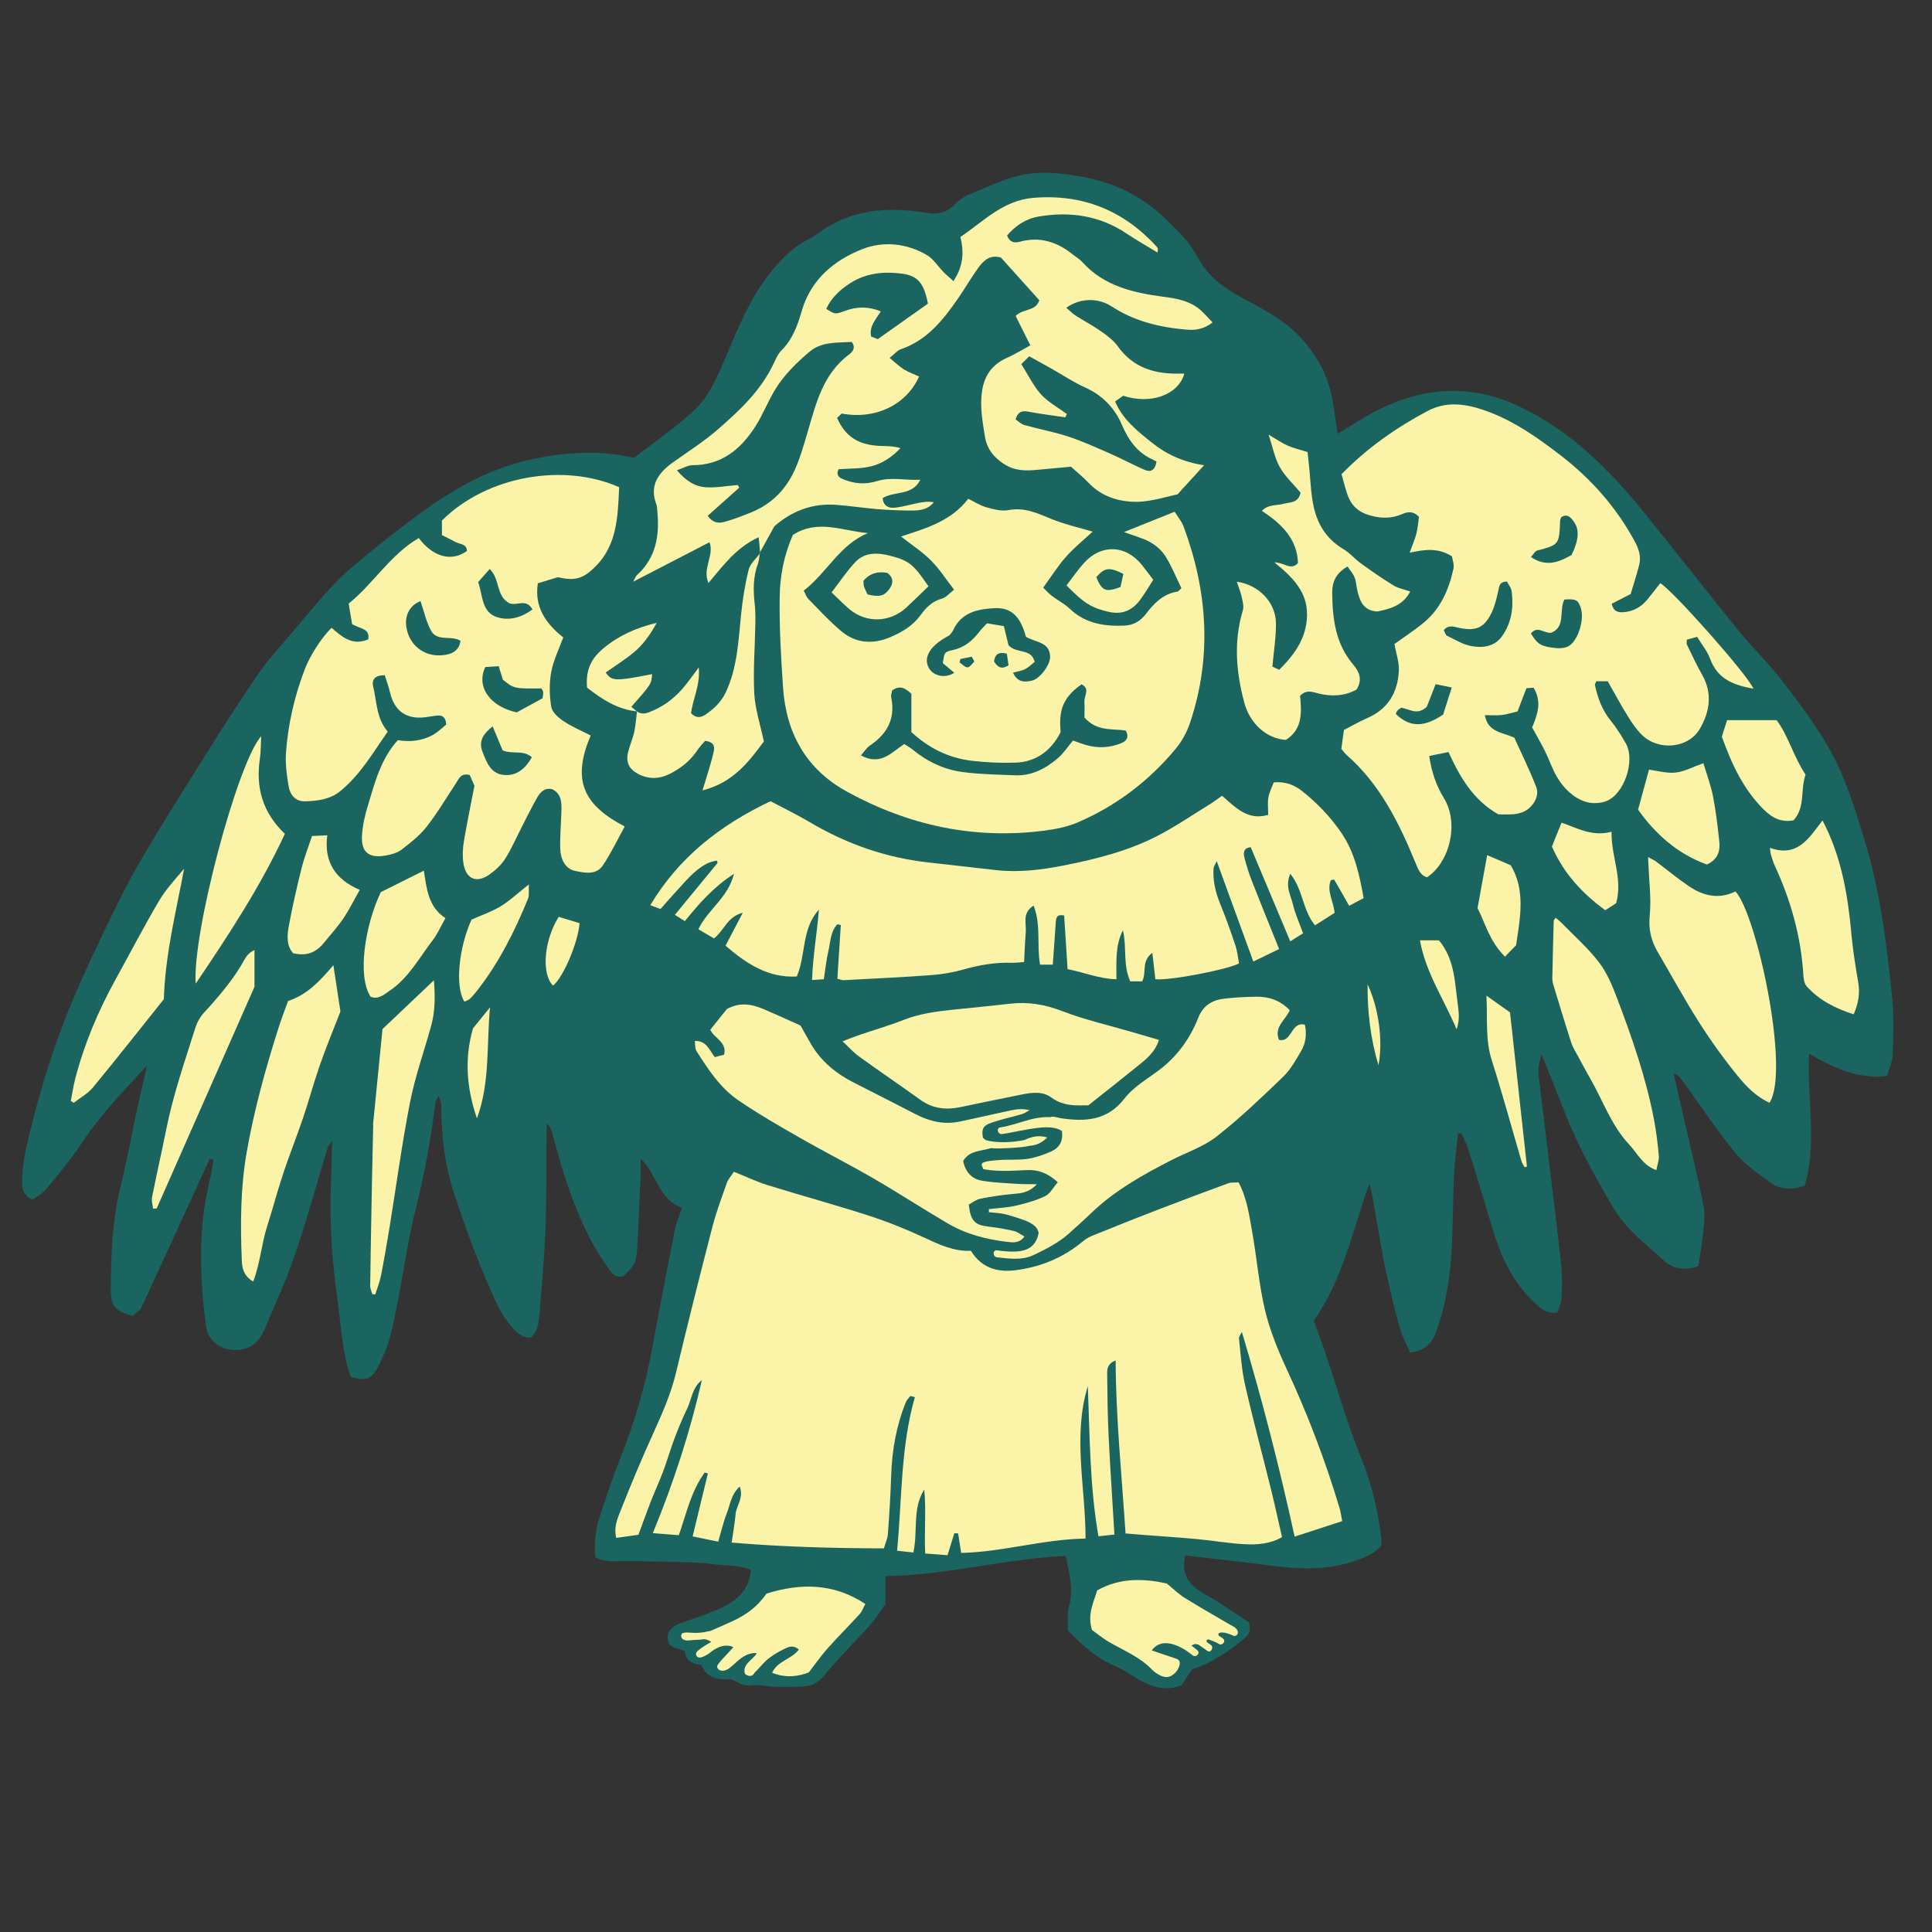 <svg version="1.1" id="svg" xmlns="http://www.w3.org/2000/svg" xmlns:xlink="http://www.w3.org/1999/xlink" x="0px" y="0px"
	 width="200px" height="200px" viewBox="0 0 200 200" enable-background="new 0 0 200 200" xml:space="preserve">
<rect x="0" y="0" width="200" height="200" fill="#333333" stroke="none"/>
<path class="stroke" fill="#1a655f"  d="M195.876,103.332c-0.541-5.566-1.246-11.118-2.893-16.49c-0.701-2.29-1.408-4.595-2.354-6.79
	c-1.541-3.577-3.904-6.674-6.27-9.735c-1.316-1.706-2.9-3.202-4.26-4.878c-3.369-4.151-6.648-8.377-10.018-12.526
	c-3.615-4.45-7.631-8.425-12.941-10.899c-5.014-2.336-9.885-1.932-14.689,0.527c-1.326,0.678-2.57,1.518-3.975,2.357
	c-0.164-1.088-0.314-2.048-0.455-3.01c-0.414-2.855-1.678-5.242-3.727-7.295c-1.531-1.531-3.387-2.511-5.238-3.504
	c-1.93-1.033-3.738-2.156-4.875-4.119c-0.412-0.713-0.828-1.441-1.357-2.063c-0.758-0.89-1.596-1.716-2.449-2.515
	c-0.605-0.566-1.262-1.089-1.949-1.552c-1.857-1.25-3.939-2.073-6.1-2.483c-1.955-0.369-4.041-0.641-5.979-0.348
	c-2.039,0.31-3.982,1.303-5.934,2.079c-0.619,0.246-1.201,0.687-1.68,1.16c-0.814,0.807-1.664,0.966-2.801,0.784
	c-4.025-0.645-7.922-0.416-11.339,2.196c-0.31,0.237-0.664,0.421-1.011,0.604c-1.688,0.893-2.955,2.224-4.1,3.732
	c-2.229,2.938-3.452,6.358-4.908,9.683c-0.639,1.458-1.422,2.994-2.548,4.065c-1.979,1.883-4.275,3.434-6.373,5.072
	c-0.968-0.154-1.829-0.347-2.701-0.424c-2.855-0.252-5.642,0.056-8.452,0.713c-4.113,0.963-7.619,3.023-10.968,5.441
	c-1.747,1.262-3.442,2.601-5.115,3.96c-1.292,1.05-2.604,2.1-3.744,3.304c-1.683,1.778-3.229,3.686-4.818,5.553
	c-1.015,1.191-2.095,2.345-2.979,3.629c-1.779,2.583-3.479,5.223-5.148,7.879c-2.452,3.9-4.927,7.792-7.243,11.773
	c-1.504,2.582-2.794,5.292-4.086,7.99c-1.207,2.52-2.372,5.065-3.411,7.657c-1.847,4.604-3.238,9.359-4.321,14.199
	c-0.233,1.047-0.34,2.133-0.376,3.206c-0.025,0.719,0.108,1.48,1.067,1.935c0.455-0.342,1.042-0.63,1.42-1.092
	c1.301-1.592,2.631-3.177,3.764-4.889c1.905-2.878,4.297-5.326,6.638-7.878c-0.143,1.066-0.462,2.065-0.687,3.085
	c-0.691,3.16-1.27,6.347-2.034,9.488c-0.845,3.472-0.97,6.993-0.993,10.529c-0.012,1.779,0.412,2.255,2.248,2.782
	c0.35-0.282,0.729-0.588,0.844-0.68c2.478-5.393,4.822-10.495,7.165-15.595c0.131,0.042,0.26,0.082,0.39,0.123
	c-0.142,0.742-0.253,1.491-0.43,2.225c-1.196,4.953-1.005,9.94-0.363,14.933c0.197,1.535,1.403,2.487,2.959,2.52
	c1.518,0.032,2.51-0.713,3.076-2.066c1.078-2.575,2.269-5.112,3.167-7.749c1.249-3.665,2.271-7.407,3.397-11.114
	c0.051-0.164,0.19-0.301,0.473-0.731c-0.068,3.043-0.244,5.761-0.156,8.47c0.088,2.688,0.329,5.385,0.711,8.047
	c0.386,2.687,0.457,5.452,1.374,7.949c1.585,0.396,2.012,0.262,2.673-0.808c0.256-0.416,0.438-0.878,0.648-1.32
	c0.809-1.701,1.107-3.547,1.471-5.366c0.662-3.316,1.107-6.683,1.936-9.955c0.903-3.578,1.55-7.182,2.01-10.832
	c0.035-0.282,0.211-0.546,0.32-0.818c0.249,0.389,0.301,0.723,0.303,1.058c0.01,3.01,0.327,5.954,1.271,8.851
	c1.278,3.923,2.712,7.778,4.443,11.521c0.348,0.753,0.791,1.481,1.303,2.133c0.562,0.715,1.176,1.458,2.227,1.459
	c0.746-0.628,0.832-1.483,0.9-2.298c0.246-2.928,0.525-5.857,0.634-8.793c0.126-3.385,0.081-6.776,0.114-10.164
	c0.002-0.307,0.027-0.612,0.043-0.918c0.323,0.293,0.455,0.593,0.535,0.905c1.021,3.953,2.227,7.84,4.17,11.455
	c0.509,0.946,1.104,1.853,1.725,2.732c0.335,0.475,0.773,0.926,1.486,0.705c1.061-0.96,1.344-1.421,1.422-2.761
	c0.148-2.499,0.246-5.002,0.353-7.505c0.024-0.561,0.003-1.124,0.003-1.906c1.735,1.671,1.886,4.312,4.293,5.084
	c-0.265,0.795-0.596,1.518-0.744,2.276c-0.818,4.139-1.605,8.284-2.377,12.434c-0.693,3.728-1.742,7.347-3.139,10.875
	c-0.848,2.141-1.584,4.326-2.299,6.517c-0.425,1.305-0.541,2.671-0.422,4.098c1.34,0.673,2.734,0.301,4.075,0.378
	c1.322,0.076,2.65,0.04,3.976,0.086c1.371,0.05,2.756,0.043,4.109,0.239c1.317,0.191,2.715,0.047,3.949,0.598
	c-0.221,2.481-1.908,3.458-3.764,4.232c-1.248,0.521-2.546,0.925-3.814,1.396c-0.27,0.1-0.606,0.383-0.828,0.646
	c-0.221,0.263-0.336,1.029,0.004,1.443c0.338,0.413,0.987,0.442,1.568,0.701c0.073,0.898,0.704,1.344,1.689,1.417
	c0.604,1.36,1.731,1.608,3.045,1.456c0.657,0.304,1.379,0.77,2.021,0.678c0.91-0.13,1.738,0.11,2.602,0.13
	c1.027,0.024,2.059,0.024,3.08-0.054c0.867-0.066,1.533-0.533,2.089-1.23c0.729-0.912,1.542-1.76,2.332-2.622
	c0.79-0.86,1.623-1.686,2.386-2.57c0.508-0.588,0.925-1.255,1.515-2.069c0-0.779,0-1.747,0-2.908
	c6.321-0.097,12.36-1.794,18.669-2.092c0.354,1.804,0.832,3.368,0.367,5.083c-0.232,0.866-0.115,1.826-0.15,2.622
	c1.521,1.585,2.969,2.874,4.826,3.663c0.854,0.36,1.627,0.903,2.432,1.371c1.404,0.818,2.852,1.312,4.514,0.649
	c0.334-0.516,0.682-1.05,1.057-1.631c1.988-0.639,3.727-1.789,5.352-3.14c0.477-0.396,0.883-0.796,0.545-1.754
	c-0.949-0.628-2.074-1.391-3.219-2.127c-0.742-0.478-1.559-0.853-2.252-1.391c-1.041-0.81-1.469-1.897-1.105-3.392
	c2.174,0.249,4.312,0.479,6.443,0.743c3.6,0.448,7.18,1.103,10.793-0.077c1.146-0.375,2.215-0.733,3.072-1.688
	c0-0.203,0.025-0.448-0.002-0.687c-0.344-2.928-1.002-5.742-2.135-8.508c-1.41-3.439-2.412-7.045-3.605-10.574
	c-0.424-1.251-0.891-2.488-1.258-3.509c3.033-4.323,3.996-9.282,5.756-14.21c0.148,0.622,0.256,0.985,0.322,1.355
	c0.42,2.367,0.783,4.746,1.264,7.101c0.43,2.113,0.938,4.214,1.506,6.294c0.266,0.968,0.752,1.875,1.113,2.748
	c1.332-0.122,2.191-0.772,2.645-1.986c0.951-2.549,1.42-5.218,1.619-7.91c0.205-2.786,0.164-5.588,0.291-8.38
	c0.068-1.472,0.268-2.937,0.408-4.405c0.117-0.008,0.234-0.017,0.352-0.026c0.264,0.617,0.584,1.218,0.783,1.855
	c0.822,2.622,1.619,5.251,2.4,7.885c0.846,2.863,2.021,5.532,4.23,7.64c0.672,0.64,1.287,1.367,2.529,1.185
	c0.141-0.459,0.398-0.948,0.424-1.45c0.061-1.125,0.098-2.264-0.021-3.381c-0.371-3.515-0.814-7.022-1.234-10.532
	c-0.355-2.969-0.701-5.939-1.084-8.905c-0.098-0.759-0.061-1.46,0.293-2.43c0.875,2.188,1.648,4.09,2.396,6.003
	c1.346,3.439,3.123,6.646,4.996,9.823c1.344,2.275,3.393,3.795,5.26,5.508c0.928,0.847,2.17,1.073,3.566,0.554
	c0.154-1.041,0.355-2.095,0.455-3.159c0.094-1.021,0.283-2.093,0.086-3.071c-0.701-3.46-1.551-6.89-2.34-10.331
	c-0.248-1.083-0.486-2.168-0.762-3.405c0.301,0.167,0.453,0.207,0.535,0.307c0.252,0.301,0.48,0.621,0.711,0.938
	c1.697,2.342,3.295,4.764,5.127,6.994c0.977,1.191,2.309,2.119,3.57,3.044c1.041,0.765,2.266,0.828,3.625,0.366
	c1.309-4.441,0.221-9.003,0.451-13.668c2.523,1.439,4.963,2.66,8.062,2.317c0.203-0.709,0.566-1.434,0.592-2.17
	C195.999,107.26,196.065,105.279,195.876,103.332z"/>
<path fill-rule="evenodd" clip-rule="evenodd" fill="#faf3a8" class="fill" d="M94.247,144.509c-0.16,0.213-0.375,0.403-0.471,0.642
	c-0.992,2.438-1.439,4.984-1.521,7.611c-0.064,2.012-0.193,4.021-0.338,6.026c-0.035,0.472-0.252,0.929-0.416,1.5
	c-5.245-0.016-10.412-0.146-15.762-0.6c0.15-1.05,0.328-2.002,0.41-2.96c0.077-0.891,0.869-1.656,0.43-2.836
	c-0.913,0.815-0.992,1.883-1.347,2.78c-0.356,0.903-0.57,1.862-0.884,2.921c-0.881-0.182-1.672-0.346-2.646-0.547
	c0.549-2.265,1.063-4.393,1.578-6.52c-0.109-0.029-0.219-0.058-0.328-0.087c-1.395,1.896-1.885,4.202-2.681,6.485
	c-0.89-0.07-1.698-0.135-2.692-0.213c2.15-5.225,3.851-10.446,5.075-15.835c-0.996,0.753-1.054,1.977-1.536,2.976
	c-0.492,1.015-0.92,2.063-1.318,3.119c-0.416,1.101-0.736,2.238-1.15,3.34c-0.396,1.056-0.873,2.081-1.285,3.133
	c-0.428,1.094-0.817,2.203-1.273,3.437c-0.734,0.102-1.482,0.206-2.299,0.319c-0.262-1.061,0.092-1.911,0.399-2.689
	c1.065-2.691,2.175-5.369,3.374-8.004c0.957-2.104,1.887-4.194,2.428-6.461c1.194-5.01,2.451-10.004,3.739-14.989
	c0.404-1.563,0.974-3.087,1.515-4.613c0.139-0.394,0.453-0.725,0.727-1.144c1.226,0.492,2.332,1.024,3.492,1.386
	c3.469,1.078,6.977,2.03,10.432,3.146c1.955,0.631,3.876,1.403,5.74,2.268c1.572,0.729,3.107,1.468,4.867,1.383
	c1.096,1.774,2.736,2.247,4.596,2.013c2.633-0.332,5.008-1.311,7.061-3.047c0.463-0.391,1.092-0.6,1.668-0.832
	c1.998-0.811,4-1.608,6.014-2.382c2.424-0.933,4.855-1.846,7.293-2.741c0.305-0.11,0.668-0.062,1.078-0.092
	c0.865,1.617,1.098,3.38,1.406,5.1c0.484,2.699,0.699,5.457,1.33,8.119c0.496,2.083,1.326,4.114,2.229,6.067
	c2.172,4.688,4.016,9.488,5.49,14.435c0.109,0.37,0.156,0.759,0.271,1.343c-1.596,0.521-3.156,1.031-4.922,1.607
	c-1.574-7.216-3.369-14.201-5.461-21.19c-0.105,0.226-0.322,0.466-0.299,0.679c0.174,1.605,0.271,3.235,0.629,4.803
	c0.828,3.635,1.803,7.236,2.695,10.857c0.398,1.609,0.746,3.23,1.129,4.903c-1.248,0.717-2.58,0.796-3.889,0.729
	c-1.613-0.083-3.215-0.368-4.826-0.52c-1.809-0.171-3.621-0.287-5.43-0.427c-0.625-0.049-1.248-0.1-2.053-0.164
	c-0.385-5.98-1-11.846-1.025-17.904c-0.857,0.321-0.883,0.88-0.875,1.39c0.025,2.107,0.041,4.218,0.143,6.324
	c0.164,3.379,0.395,6.755,0.607,10.304c-0.572,0.061-1.072,0.114-1.656,0.177c-0.906-5.216-0.891-10.383-1.098-15.541
	c-1.586,5.162-0.24,10.392-0.234,15.778c-4.451,0.072-8.559,1.393-12.881,1.486c-0.117-0.766-0.213-1.392-0.309-2.019
	c-0.131-0.009-0.262-0.016-0.395-0.024c-0.219,0.71-0.438,1.421-0.703,2.28c-0.775-0.06-1.526-0.116-2.312-0.176
	c-0.113-2.311,0.115-4.467-0.1-6.62c-1.256,1.985-0.639,4.252-1.123,6.512c-0.514-0.055-1.018-0.108-1.689-0.179
	c0.52-5.379,0.357-10.713,1.842-15.899C94.554,144.593,94.401,144.551,94.247,144.509z"/>
<path fill-rule="evenodd" clip-rule="evenodd" fill="#faf3a8" class="fill" d="M144.351,66.67c0.943-0.681,1.965-1.354,2.916-2.114
	c1.816-1.449,2.703-3.463,3.191-5.661c0.104-0.464-0.111-0.997-0.152-1.302c-1.488-0.936-2.855-0.689-4.381-0.383
	c0.291-0.801,0.547-1.365,0.695-1.957c0.15-0.603,0.195-1.231,0.271-1.744c-0.621-0.658-1.191-0.526-1.752-0.285
	c-1.086,0.469-2.154,0.455-3.297,0.139c-1.207-0.334-1.98-1.035-2.365-2.188c-0.234-0.694-0.41-1.407-0.604-2.084
	c2.648-2.711,5.646-4.814,8.908-6.547c1.924-1.021,3.902-0.756,5.857-0.08c2.965,1.023,5.48,2.795,7.941,4.693
	c3.164,2.441,5.725,5.346,7.633,8.859c0.457,0.836,0.699,1.616,0.465,2.512c-0.271,1.035-0.6,2.053-0.871,2.966
	c-0.775,0.399-1.367,0.704-1.967,1.012c0.191,0.807,0.68,0.917,1.258,0.866c0.98-0.085,1.783-0.524,2.408-1.277
	c0.465-0.562,0.908-1.143,1.365-1.723c1.201,0.65,8.996,9.413,9.648,10.922c-2.018-0.363-3.711-0.975-4.484-3.083
	c-0.295-0.803-0.875-1.5-1.348-2.286c-0.443,0.123-0.746,0.207-1.066,0.296c0,0.226-0.049,0.392,0.006,0.505
	c0.518,1.059,1.012,2.133,1.592,3.156c1.09,1.933,0.762,3.844-0.266,5.588c-1.174,1.996-4.217,2.28-5.93,0.656
	c-0.596-0.563-1.07-1.277-1.51-1.98c-0.725-1.166-1.373-2.379-2.084-3.623c-0.408,0-0.814,0-1.178,0
	c-0.08,0.205-0.162,0.306-0.145,0.385c0.289,1.354,0.754,2.615,1.65,3.715c0.586,0.719,1.086,1.52,1.545,2.328
	c1.01,1.771-0.145,5.271-2.039,5.989c-0.635,0.241-1.486,0.267-2.127,0.058c-1.291-0.424-2.256-1.395-2.947-2.549
	c-0.496-0.832-0.797-1.778-1.229-2.65c-0.412-0.834-0.885-1.641-1.352-2.498c0.545-1.318,1.045-2.655,0.143-4.109
	c-0.27,0.02-0.535,0.038-0.734,0.052c-0.326,0.849-0.615,1.606-0.922,2.407c-0.605,0.141-1.113,0.308-1.637,0.368
	c-0.512,0.06-1.035,0.013-1.742,0.013c0.318,1.777,1.727,1.74,3.043,2.33c0.699,1.551,1.572,3.303,2.275,5.119
	c0.395,1.014-0.465,2.305-1.561,2.646c-0.279,0.088-0.574,0.155-0.863,0.169c-0.537,0.026-1.074,0.009-1.494,0.009
	c-2.604-1.473-3.979-3.838-5.166-6.453c-0.711,0.145-1.305,0.264-1.996,0.404c0.234,1.657,0.736,3.09,1.525,4.376
	c1.602,2.607,0.576,6.676-1.764,8.185c-0.666-0.205-0.898-0.799-1.139-1.389c-1.719-4.207-3.701-8.246-7.215-11.309
	c-0.18-0.157-0.311-0.373-0.506-0.61c0.084-0.61,0.172-1.236,0.27-1.943c0.814-0.418,1.617-0.882,2.463-1.253
	c2.125-0.936,3.105-2.654,3.221-4.859C144.858,68.562,144.524,67.652,144.351,66.67z M155.995,60.194
	c-0.814,0.045-0.785,0.512-0.887,0.947c-0.176,0.754-0.342,1.529-0.668,2.223c-0.77,1.635-1.643,2.01-3.447,1.621
	c-0.512-0.11-1.033-0.336-1.531,0.243c0.115,0.21,0.174,0.509,0.338,0.587c0.83,0.403,1.656,0.919,2.539,1.071
	c1.158,0.2,2.363,0.084,3.16-1.039c0.99-1.397,1.197-2.976,0.99-4.618C156.44,60.845,156.144,60.493,155.995,60.194z
	 M158.476,65.579c0.67,1.057,0.936,1.281,2.225,1.47c0.545,0.08,1.217,0.095,1.67-0.155c1.016-0.559,1.664-2.816,1.277-3.941
	c-0.299-0.864-0.488-0.967-1.697-0.891c-0.604,1.094,0.182,2.842-1.387,3.447C159.798,65.576,159.187,64.729,158.476,65.579z
	 M162.687,57.452c0.756-1.534,0.826-2.625,0.246-3.436c-0.316-0.442-0.664-0.881-1.322-0.474c-0.039,0.144-0.105,0.279-0.111,0.418
	c-0.096,2.423-0.113,2.433-2.387,3.038c-0.211,0.057-0.355,0.365-0.629,0.662C160.046,58.729,161.353,58.21,162.687,57.452z
	 M144.493,73.913c1.461,1.385,2.883,1.41,4.896,0.066c0.262-0.816,0.551-1.726,0.898-2.812c-0.693-0.141-1.18-0.239-1.672-0.34
	c-0.375,0.962-0.691,1.773-0.918,2.348c-1.045,0.955-1.859,0.162-2.656,0.094c-0.16,0.119-0.289,0.193-0.389,0.297
	C144.591,73.63,144.571,73.736,144.493,73.913z"/>
<path fill-rule="evenodd" clip-rule="evenodd" fill="#faf3a8" class="fill" d="M82.077,55.376c2.609-1.678,5.187-0.393,7.772-0.189
	c-2.929,1.197-4.241,4.107-6.649,5.957c0.175,0.319,0.276,0.654,0.494,0.875c1.097,1.118,2.163,2.279,3.355,3.289
	c1.525,1.291,3.285,1.428,5.117,0.648c1.233-0.525,2.346-1.186,3.16-2.315c0.541-0.749,1.19-1.406,2.174-1.668
	c0.422-0.11,0.758-0.539,1.268-0.928c-0.854-1.097-1.533-2.163-2.406-3.038c-0.887-0.888-1.963-1.584-3.088-2.469
	c2.656-0.863,5.213-1.617,6.957-3.906c0.641,0.311,1.221,0.696,1.859,0.875c0.746,0.208,1.58,0.438,2.307,0.3
	c1.617-0.312,2.938,0.293,4.354,0.88c1.436,0.597,2.979,0.933,4.361,1.348c-0.863,0.803-1.883,1.623-2.744,2.587
	c-0.836,0.935-1.504,2.016-2.375,3.206c0.221,0.215,0.516,0.564,0.871,0.838c0.609,0.471,1.322,0.824,1.875,1.349
	c1.629,1.554,3.627,1.846,5.729,1.744c0.855-0.042,1.604-0.476,2.135-1.179c0.848-1.12,1.791-2.086,3.266-2.338
	c0.158-0.027,0.287-0.234,0.43-0.355c-0.551-1.125-0.998-2.257-1.633-3.271c-0.609-0.974-1.574-1.6-2.684-1.966
	c-0.49-0.164-0.975-0.342-1.623-0.57c1.836-0.736,3.461-1.391,5.238-2.104c0.344,0.554,0.732,1,0.926,1.52
	c2.486,6.701,2.967,13.486,0.668,20.338c-0.32,0.956-0.84,1.91-1.484,2.684c-2.775,3.334-6.16,5.91-10.15,7.621
	c-1.062,0.455-2.252,0.693-3.406,0.843c-7.258,0.946-14.066-0.519-20.451-4.017c-4.241-2.322-6.318-6.058-6.639-10.789
	c-0.214-3.133-0.391-6.278-0.348-9.414C80.742,59.564,81.188,57.377,82.077,55.376z M92.356,71.474
	c-0.037,0.237-0.147,0.488-0.102,0.709c0.467,2.217-0.42,3.807-2.229,5.016c-0.321,0.215-0.536,0.588-0.899,0.998
	c2.066,1.129,3.188-0.348,4.485-1.172c0.327,0.215,0.632,0.377,0.894,0.594c1.516,1.246,3.256,2.055,5.18,2.307
	c1.793,0.234,3.613,0.261,5.424,0.332c1.719,0.066,3.148-0.702,4.402-1.775c0.586-0.501,1.018-1.178,1.561-1.823
	c0.445,0.153,0.896,0.329,1.359,0.464c1.221,0.354,2.43,0.29,3.609-0.176c0.576-0.229,0.875-0.61,0.5-1.317
	c-1.381-0.231-2.973,0.131-4.275-1.354c0-0.407,0.02-1.035-0.008-1.66c-0.025-0.594,0.609-1.331-0.295-1.775
	c-2.193,1.516-2.314,3.029-2.17,4.957c-0.951,1.898-2.551,3.07-4.607,3.146c-1.516,0.056-3.049-0.009-4.555-0.185
	c-2.404-0.28-4.496-1.313-6.284-2.979c0-1.369,0-2.726,0-3.96C93.698,71.23,93.182,70.897,92.356,71.474z M106.206,65.921
	c-0.58-2.128-1.535-3.049-3.24-2.962c-1.76,0.09-3.438,0.428-4.293,2.276c-0.1,0.217-0.283,0.396-0.389,0.539
	c-1.961,1.012-2.732,2.242-2.143,3.347c0.461,0.864,1.697,1.147,2.645,0.526c-0.418-0.353-0.811-0.684-1.188-1.002
	c0.164-1.075,0.145-1.164,1.012-1.348c1.248-0.264,2.096-1.004,2.824-1.966c0.178-0.232,0.395-0.433,0.74-0.808
	c0.539,0.091,1.168,0.195,1.746,0.293c0.211,0.875,0.371,1.529,0.479,1.97c0.836,0.933,2.322,0.267,2.717,1.724
	c-0.322,0.252-0.629,0.57-1.002,0.762c-0.354,0.182-0.771,0.23-1.25,0.361c0.502,1.078,1.266,0.978,1.971,0.822
	c0.809-0.18,1.887-1.623,1.871-2.461C108.675,66.429,107.226,66.528,106.206,65.921z M102.903,68.475
	c0.348,0.544,0.736,0.897,1.5,0.391c-0.057-0.388-0.115-0.798-0.174-1.202C103.399,67.463,102.997,67.708,102.903,68.475z
	 M100.86,68.485c-0.088-0.168-0.174-0.334-0.262-0.502c-0.395,0.08-0.789,0.16-1.182,0.24c-0.025,0.119-0.053,0.236-0.078,0.354
	c0.273,0.184,0.551,0.513,0.82,0.507C100.397,69.078,100.628,68.699,100.86,68.485z"/>
<path fill-rule="evenodd" clip-rule="evenodd" fill="#faf3a8" class="fill" d="M126.507,82.376c1.428,1.24,2.664,2.596,4.775,1.977
	c0-0.649-0.076-1.24,0.021-1.801c0.098-0.553,0.375-1.076,0.553-1.561c1.25-0.109,2.158,0.275,3,0.949
	c1.549,1.236,2.896,2.652,4.008,4.287c1.359,1.996,1.863,4.289,2.299,6.748c-0.504,0.269-1,0.532-1.494,0.794
	c-0.557-0.978-1.047-1.846-1.553-2.705c-0.016-0.03-0.178,0.024-0.346,0.052c-0.465,1.127,0.27,2.15,0.387,3.387
	c-0.629,0.398-1.312,0.832-2.023,1.285c-1.309-1.565-1.225-3.68-2.559-5.33c-0.576,1.295,0.049,2.226,0.268,3.16
	c0.232,0.99,0.668,1.934,1.051,2.998c-0.396,0.249-0.793,0.498-1.326,0.832c-1.396-3.324-2.74-6.521-4.092-9.742
	c-0.77,0.064-0.773,0.601-0.656,1.064c0.215,0.853,0.486,1.697,0.807,2.517c0.889,2.274,1.814,4.534,2.789,6.958
	c-0.9,0.437-1.711,0.83-2.672,1.295c-1.275-3.495-2.5-6.852-3.793-10.402c-0.164,0.379-0.316,0.577-0.328,0.783
	c-0.08,1.299,0.225,2.519,0.721,3.722c0.578,1.404,1.082,2.842,1.561,4.284c0.197,0.59,0.248,1.229,0.361,1.808
	c-1.246,0.656-7.355,1.819-8.664,1.628c-0.09-0.793-0.186-1.63-0.309-2.719c-1.182,0.837-0.568,2.046-1.057,2.945
	c-0.377,0-0.783,0-1.229,0c-0.789-1.729-0.34-3.564-0.764-5.284c-0.809,1.585-0.664,3.271-0.672,5.063
	c-1.781-0.031-3.344-0.716-5.055-1.042c-0.123-1.923-0.238-3.749-0.355-5.559c-0.812-0.149-0.84,0.291-0.871,0.762
	c-0.092,1.413-0.199,2.825-0.305,4.33c-0.459,0-0.857,0-1.318,0c-0.363-2.034,0.125-4.085-0.666-6.109
	c-1.23,0.751-0.732,1.859-0.814,2.783c-0.086,0.973-0.111,1.95-0.172,3.056c-0.49,0.031-0.91,0.092-1.33,0.078
	c-1.686-0.053-3.311,0.232-4.932,0.691c-1.078,0.307-2.207,0.501-3.324,0.583c-3.034,0.225-6.074,0.363-9.112,0.528
	c-0.136,0.008-0.277-0.062-0.634-0.151c0.118-1.836,0.238-3.696,0.357-5.558c-0.118-0.026-0.237-0.053-0.355-0.078
	c-0.714,0.743-0.707,1.797-0.924,2.736c-0.219,0.948-0.318,1.923-0.48,2.949c-0.393,0.028-0.714,0.051-1.217,0.087
	c0.082-2.493,0.521-4.865,0.707-7.278c-1.801,1.948-1.324,4.658-2.289,6.911c-2.964,0.153-5.174-1.299-7.375-3.187
	c0.563-1.079,1.114-2.132,1.782-3.409c-1.612,0.402-1.927,1.849-2.978,2.653c-0.514-0.301-1.039-0.61-1.618-0.948
	c0.983-2.062,3.058-3.226,3.692-5.738c-2.151,1.386-3.615,3.082-5.086,4.897c-0.362-0.228-0.666-0.419-1.035-0.651
	c1.523-1.853,2.973-3.616,4.423-5.38c-0.03-0.082-0.059-0.163-0.088-0.244c-0.318,0.093-0.66,0.141-0.952,0.287
	c-1.443,0.726-2.391,2.007-3.462,3.149c-0.466,0.497-0.905,1.021-1.406,1.586c-0.327-0.122-0.622-0.233-1.062-0.397
	c2.978-4.973,7.227-8.283,12.449-10.764c1.232,0.655,2.684,1.355,4.064,2.172c3.812,2.256,7.891,3.688,12.3,4.169
	c2.339,0.255,4.677,0.538,7.015,0.795c2.367,0.261,4.691-0.031,7.016-0.491c3.287-0.65,6.529-1.467,9.523-2.986
	c1.916-0.973,3.699-2.205,5.535-3.332C125.632,83.016,126.017,82.718,126.507,82.376z"/>
<path fill-rule="evenodd" clip-rule="evenodd" fill="#faf3a8" class="fill" d="M43.349,55.696c1.51,2.005,3.442,2.479,4.992,1.333
	c-0.038-0.745-0.727-0.675-1.164-0.91c-0.463-0.247-0.935-0.477-1.43-0.728c0-0.582,0-1.057,0-1.506
	c4.646-4.634,12.613-5.996,18.348-3.449c-0.154,3.235-0.178,6.482-3.158,8.836c-1.065,0.841-2.049,0.738-3.184,0.477
	c-0.643,0.197-1.291,0.396-2.075,0.636c-0.382,2.46,0.827,4.165,2.63,5.604c-0.43,1.188-1.018,2.344-1.243,3.567
	c-0.216,1.169-0.192,2.429-0.001,3.604c0.092,0.56,0.735,1.136,1.27,1.493c0.879,0.586,1.873,1,2.818,1.486
	c-2.073,4.814-0.556,7.281,3.518,9.42c-0.75,1.354-1.412,2.771-2.277,4.049c-0.686,1.009-1.915,0.75-2.866,0.545
	c-1.065-0.23-1.495-1.261-1.53-2.281c-0.045-1.322,0.093-2.648,0.122-3.975c0.019-0.845,0.001-1.699-0.927-2.188
	c-0.73-0.202-1.218,0.224-1.549,0.794c-0.564,0.975-1.057,1.99-1.573,2.992c-0.583,1.134-1.087,2.316-1.764,3.39
	c-0.404,0.642-1.013,1.206-1.64,1.647c-1.364,0.958-2.473,0.446-2.703-1.237c-0.098-0.716-0.062-1.475,0.057-2.189
	c0.304-1.837,0.689-3.661,1.094-5.759c-0.098-0.227-0.305-0.705-0.482-1.109c-0.932-0.256-1.125,0.385-1.44,0.861
	c-0.999,1.509-1.925,3.078-3.038,4.499c-0.713,0.909-1.664,1.653-2.592,2.363c-0.441,0.337-1.064,0.501-1.631,0.603
	c-1.756,0.313-2.569-0.352-2.457-2.098c0.065-1.014,0.294-2.035,0.591-3.01c0.726-2.378,1.313-4.829,3.117-6.837
	c1.188,0.206,2.456,0.101,3.608-0.529c0.538-0.295,0.988-0.754,1.398-1.077c-0.032-0.729-0.344-0.977-0.865-0.939
	c-0.439,0.03-0.875,0.123-1.312,0.176c-1.951,0.237-3.185-0.646-3.633-2.556c-0.141-0.602-0.359-1.185-0.547-1.794
	c-0.976-0.016-1.383,0.438-1.2,1.176c0.386,1.558,0.308,3.262,1.507,4.66c-1.529,2.191-2.857,4.496-4.938,6.184
	c-1.018,0.825-2.344,1.003-3.621,1.033c-0.901,0.021-1.525-0.546-1.697-1.549c-0.199-1.152-0.361-2.348-0.277-3.505
	c0.217-2.946,0.875-5.815,1.931-8.581c0.562-1.471,1.729-3.288,2.785-4.326c1.067,0.903,2.144,1.912,3.798,1.193
	c0.205-1.149-0.851-1.073-1.672-1.58c-0.096-0.572-0.219-1.314-0.353-2.121C38.688,60.387,40.384,57.438,43.349,55.696z
	 M50.24,69.05c-0.976,2.028,0.466,4.084,3.247,4.697c0.822-0.448,1.757-0.959,2.684-1.465c0.028-0.276,0.077-0.471,0.057-0.656
	c-0.015-0.129-0.123-0.25-0.184-0.361c-2.826,0.027-2.826,0.027-3.984-0.902c-0.134-0.43-0.274-0.88-0.437-1.402
	C51.133,68.992,50.708,69.019,50.24,69.05z M43.532,62.229c-1.107,0.417-1.676,1.494-1.457,2.755
	c0.307,1.77,1.756,2.943,3.533,2.857c1.255-0.061,1.926-0.533,2.064-1.505c-0.928-0.591-2.406,0.112-3.039-1.03
	C44.112,64.365,43.889,63.26,43.532,62.229z M50.999,75.197c-1.116,0.868-1.436,1.639-1.043,2.648
	c0.426,1.095,0.871,2.31,2.299,2.386c1.293,0.07,2.147-0.698,2.805-1.838c-0.895-0.802-1.984-0.276-3.025-0.713
	C51.728,76.944,51.374,76.096,50.999,75.197z M52.72,62.442c-1.389-0.738-0.924-2.455-2.025-3.539
	c-0.424,0.479-0.815,0.922-1.195,1.351c0.5,1.45,0.338,3.156,2.029,3.655c1.237,0.367,2.469,0.004,3.592-0.814
	C54.468,61.892,53.497,62.773,52.72,62.442z"/>
<path fill-rule="evenodd" clip-rule="evenodd" fill="#faf3a8" class="fill" d="M78.694,57.249c-0.043-0.463-0.088-0.925-0.155-1.637
	c-2.354,1.084-3.665,2.934-5.196,4.732c-0.68-1.482,0.631-2.866,0.104-4.211c-2.63,1.361-5.126,2.651-7.894,4.082
	c0.213-0.39,0.26-0.566,0.374-0.67c2.028-1.836,2.37-4.194,2.108-6.742c-0.02-0.194-0.02-0.401-0.088-0.581
	c-0.748-1.981,0.203-3.276,1.725-4.363c1.556-1.112,3.186-2.142,4.623-3.392c2.256-1.959,4.447-4.012,5.77-6.785
	c0.23-0.484,0.447-1.022,0.814-1.389c1.166-1.157,1.682-2.598,2.127-4.131c0.939-3.229,3.346-5.236,6.282-6.38
	c2.161-0.843,4.572-0.61,6.671,0.626c0.678,0.398,1.135,1.165,1.709,1.748c0.305,0.311,0.641,0.588,1.029,0.941
	c1.002-1.502,1.125-2.917,0.725-4.568c2.395-1.607,4.4-3.801,7.607-4.053c5.123-0.404,9.316,1.342,12.742,5.092
	c0.092,0.101,0.125,0.252,0.057,0.572c-1.053-0.641-2.133-1.24-3.152-1.929c-2.803-1.892-5.873-2.35-9.145-1.796
	c-1.35,0.229-2.406,0.951-3.281,1.966c0.293,0.744,0.781,0.788,1.357,0.634c2.076-0.559,3.867,0.044,5.482,1.353
	c0.307,0.247,0.664,0.444,0.922,0.731c2.266,2.521,5.312,3.215,8.469,3.627c1.285,0.167,2.539,0.394,3.586,1.198
	c0.52,0.4,0.939,0.929,1.459,1.453c-0.93,0.721-1.793,0.822-2.674,0.749c-2.77-0.229-5.418-0.865-7.789-2.412
	c-1.389-0.906-3.254-0.88-4.68,0.146c0.346,0.292,0.627,0.588,0.959,0.802c0.867,0.557,1.789,1.034,2.627,1.626
	c0.637,0.449,1.301,0.941,1.746,1.562c1.49,2.084,3.564,2.812,6,2.828c0.291,0.002,0.58,0.001,0.893,0.001
	c-0.645,2.209-3.465,3.225-6.336,2.288c-0.217,0.154-0.48,0.342-0.834,0.593c0.803,1.893,2.311,3.059,3.791,4.249
	c1.52,1.224,3.24,2.016,5.418,2.354c-0.99,1.086-1.828,2.005-2.75,3.016c-1.514,0.316-3.066,0.869-4.791,0.755
	c-1.773-0.118-3.227-0.709-4.445-1.981c-0.537-0.562-1.146-1.053-1.793-1.639c-1.18,0.107-2.348,0.21-3.514,0.324
	c-1.188,0.114-2.322,0.11-3.396-0.59c-1.092-0.712-1.797-1.568-2.008-2.91c-0.242-1.557-0.527-3.08-0.285-4.674
	c0.252-1.661,1.1-2.775,2.629-3.446c0.752-0.331,1.457-0.774,2.367-1.265c-0.547-1.098-1.043-2.092-1.518-3.043
	c0.766-0.812,2.049-0.424,2.447-1.627c-1.295-1.443-2.619-2.919-3.955-4.406c-1.09-0.358-1.793,0.253-2.357,1.039
	c-0.738,1.029-1.377,2.127-2.094,3.17c-1.547,2.242-3.219,4.346-5.945,5.275c-0.367,0.124-0.648,0.494-1.145,0.889
	c0.606,0.494,1.014,0.9,1.489,1.194c0.486,0.3,1.041,0.491,1.562,0.729c-1.283,2.902-4.479,4.497-8.017,3.838
	c-0.092,0.088-0.324,0.311-0.471,0.451c1.025,2.359,2.78,2.883,4.815,2.91c0.569,0.009,1.136,0.037,1.748,0.219
	c-0.876,0.92-1.892,1.604-3.046,1.883c-1.097,0.266-2.271,0.215-3.37,0.301c-0.255,0.574-0.003,0.824,0.403,0.999
	c1.166,0.505,2.354,0.611,3.58,0.229c1.477-0.46,2.967-0.052,4.483-0.14c-0.824,1.699-2.649,1.127-3.896,1.902
	c0.067,0.83,0.634,1.068,1.312,0.986c0.825-0.099,1.631-0.339,2.448-0.499c0.493-0.098,0.994-0.157,1.533-0.058
	c-0.648,0.812-1.551,0.865-2.441,0.857c-1.129-0.008-2.26-0.053-3.383-0.145c-1.418-0.117-2.826-0.334-4.242-0.443
	c-2.482-0.194-4.629,0.629-6.436,2.215c-0.523,0.948-1.016,1.842-1.51,2.736L78.694,57.249z M88.171,35.398
	c-1.486,0.091-3.091-0.043-4.312,0.968c-1.192,0.988-2.336,2.11-3.228,3.367c-0.981,1.385-1.554,3.055-2.481,4.484
	c-1.499,2.314-3.484,3.943-6.457,3.938c-0.469-0.002-0.936,0.295-1.619,0.527c0.945,1.114,1.9,1.704,3.041,1.762
	c1.08,0.053,2.174-0.148,3.262-0.236c0.051,0.091,0.102,0.183,0.152,0.274c-1.089,0.971-2.178,1.942-3.262,2.908
	c0.514,0.757,1.141,0.794,1.688,0.644c0.985-0.268,1.946-0.639,2.892-1.029c2.045-0.844,3.507-2.346,4.41-4.324
	c0.566-1.238,0.938-2.572,1.326-3.886c0.885-3.001,1.594-6.082,4.324-8.105C88.298,36.399,88.606,35.97,88.171,35.398z
	 M119.718,47.785c-0.074-0.04-0.246-0.142-0.426-0.226c-1.611-0.744-2.49-2.035-3.189-3.656c-0.719-1.666-1.979-2.983-3.736-3.774
	c-1.244-0.56-2.393-1.333-3.586-2.005c-0.666-0.377-1.336-0.743-2.236-1.242c-0.297,0.295-0.523,0.521-0.822,0.812
	c0.777,1.221,1.285,2.311,2.062,3.153c0.738,0.802,1.758,1.347,2.652,2.003c-0.051,0.118-0.1,0.234-0.152,0.352
	c-1.25-0.186-2.508-0.336-3.748-0.573c-0.668-0.128-1.148-0.083-1.406,0.794c0.305,0.196,0.588,0.486,0.928,0.581
	c1.506,0.421,3.057,0.704,4.539,1.192c1.479,0.488,2.906,1.138,4.334,1.766c1.205,0.529,2.365,1.16,3.572,1.682
	C119.069,48.888,119.565,48.743,119.718,47.785z M96.058,31.432c-0.408-2.122-1.049-2.908-2.752-3.114
	c-1.812-0.219-3.621-0.064-5.242,0.965c-1.081,0.686-1.988,1.512-2.529,2.693c0.916,0.577,0.918,0.58,1.938,0.203
	c1.221-0.453,2.418-0.471,3.717,0.054c-0.555,0.88-1.221,1.534-1.014,2.603c0.278,0.107,0.572,0.221,0.695,0.268
	C92.708,33.802,94.399,32.604,96.058,31.432z"/>
<path fill-rule="evenodd" clip-rule="evenodd" fill="#faf3a8" class="fill" d="M87.217,107.794c0.757-0.286,1.294-0.505,1.841-0.691
	c1.484-0.505,2.996-0.933,4.449-1.509c1.671-0.662,3.408-0.893,5.166-1.074c1.953-0.203,3.906-0.388,5.855-0.615
	c1.893-0.221,3.65,0.074,5.455,0.771c2.32,0.898,4.773,1.45,7.17,2.152c0.926,0.271,1.852,0.542,2.822,0.824
	c-0.434,1.333-1.355,2.01-2.217,2.714c-1.594,1.298-3.213,2.563-5.088,4.055c-1.096,0.002-2.539,0.163-3.85-0.814
	c-0.885-0.659-1.971-0.512-2.994-0.313c-2.162,0.422-4.314,0.886-6.473,1.328c-1.455,0.298-2.816,0.133-4.064-0.762
	c-2.113-1.514-4.262-2.977-6.37-4.498C88.346,108.946,87.866,108.397,87.217,107.794z"/>
<path fill-rule="evenodd" clip-rule="evenodd" fill="#faf3a8" class="fill" d="M139.501,58.647c-1.199,0.666-1.598,1.597-1.59,2.665
	c0.02,2.681,0.316,5.3,2.156,7.466c0.646,0.76,1.008,1.575,0.361,2.605c-1.217,0.676-2.549,0.744-3.93,0.41
	c-0.607-0.146-1.227-0.455-1.912,0.235c0.148,1.644,0.301,3.45-1.473,4.565c-2.025-0.119-3.736-1.723-4.307-3.857
	c-0.848-3.182-1.115-6.349-0.146-9.56c0.127-0.425-0.029-0.956-0.131-1.421c-0.109-0.496-0.309-0.973-0.496-1.539
	c2.301,0.329,4.033,2.152,4.053,4.309c0.014,1.449-0.23,2.902-0.367,4.479c0.125,0.06,0.371,0.178,0.699,0.334
	c1.598-1.579,2.824-3.276,2.885-5.604c0.062-2.4-1.42-3.934-3.381-5.52c1.047,0.01,1.699,0.887,2.443,0.073
	c-0.082-2.521-1.715-4.071-3.738-5.405c0.686-0.703,1.521-0.525,2.238-0.727c0.666-0.186,1.545-0.051,1.766-1.16
	c-0.697-0.834-1.584-1.644-2.146-2.637c-0.539-0.953-0.74-2.096-1.158-3.366c0.754,0.443,1.326,0.85,1.957,1.13
	c0.619,0.277,1.295,0.425,2.074,0.67c0.064,0.617,0.133,1.236,0.193,1.856c0.199,2.042,0.176,4.122,1.275,5.985
	c0.57,0.963,1.324,1.662,2.277,2.234c0.652,0.393,1.16,1.013,1.783,1.461c1.104,0.796,2.223,1.574,3.383,2.285
	c0.484,0.296,1.09,0.398,1.715,0.615c-0.762,1.492-2.135,1.809-3.4,2.074c-1.436-0.087-1.797-1.049-2.055-2.091
	c-0.117-0.475-0.129-0.983-0.303-1.433C140.071,59.381,139.759,59.04,139.501,58.647z"/>
<path fill-rule="evenodd" clip-rule="evenodd" fill="#faf3a8" class="fill" d="M183.171,114.163c-1.309-0.614-2.34-1.625-3.217-2.7
	c-1.453-1.779-2.809-3.656-4.043-5.594c-1.527-2.393-2.885-4.893-4.32-7.345c-0.688-1.172-0.951-2.358-0.811-3.777
	c0.172-1.736-0.072-3.514-0.137-5.273c-0.006-0.189-0.018-0.379-0.035-0.746c0.354,0.191,0.6,0.29,0.807,0.444
	c1.135,0.849,2.229,1.761,3.4,2.556c1.498,1.018,3.123,1.404,4.836,0.553C181.827,94.568,185.358,110.875,183.171,114.163z"/>
<path fill-rule="evenodd" clip-rule="evenodd" fill="#faf3a8" class="fill" d="M29.825,103.621c2.039-0.672,3.34-2.138,4.687-3.703
	c0.265,1.744,0.496,3.267,0.729,4.792c-0.692,1.789-1.444,3.596-2.091,5.44c-0.645,1.84-1.152,3.727-1.775,5.574
	c-0.645,1.902-1.396,3.768-2.029,5.674c-0.617,1.856-1.119,3.75-1.712,5.615c-0.579,1.819-0.692,3.771-1.425,5.651
	c-0.963-0.568-1.144-1.354-1.176-2.118c-0.155-3.773-0.152-7.532,0.507-11.281c0.782-4.454,1.989-8.789,3.364-13.084
	C29.172,105.345,29.498,104.526,29.825,103.621z"/>
<path fill-rule="evenodd" clip-rule="evenodd" fill="#faf3a8" class="fill" d="M161.04,95.004c0.217,0.188,0.436,0.353,0.625,0.545
	c1.295,1.331,2.707,2.576,3.836,4.037c0.82,1.059,1.371,2.366,1.854,3.637c1.568,4.122,3.025,8.286,3.857,12.634
	c0.238,1.247,0.395,2.516,0.508,3.78c0.041,0.457-0.152,0.938-0.254,1.496c-1.422-0.501-1.963-1.747-2.805-2.641
	c-1.842-1.958-2.711-4.518-4.02-6.806c-0.434-0.761-0.85-1.53-1.264-2.302c-0.254-0.476-0.557-0.938-0.721-1.443
	c-0.648-2.001-1.254-4.013-1.863-6.024c-0.07-0.231-0.1-0.483-0.096-0.726c0.037-1.952,0.086-3.904,0.141-5.858
	C160.841,95.254,160.931,95.177,161.04,95.004z"/>
<path fill-rule="evenodd" clip-rule="evenodd" fill="#faf3a8" class="fill" d="M78.659,57.218c-0.062,0.381-0.064,0.784-0.197,1.139
	c-0.518,1.376-0.492,2.777-0.332,4.206c0.076,0.674,0.074,1.36,0.062,2.04c-0.041,2.399-0.236,4.807-0.109,7.195
	c0.084,1.592,0.613,3.158,0.99,4.961c-1.528,2.061-3.166,4.27-6.355,5.062c0.258-0.837,0.461-1.466,0.645-2.101
	c0.191-0.656,0.399-1.312,0.533-1.98c0.109-0.549-0.09-0.963-0.905-1.042c-0.216,0.255-0.526,0.551-0.754,0.899
	c-0.716,1.102-1.694,1.895-2.845,2.486c-1.117,0.576-2.256,0.619-3.381,0.008c-0.896-0.487-1.236-1.193-0.996-2.204
	c0.17-0.714,0.48-1.394,0.639-2.109c0.153-0.698,0.193-1.421,0.285-2.135l-0.002-0.001c0.575,0.418,1.12,0.15,1.659-0.082
	c1.384-0.596,2.498-1.535,3.421-2.709c0.389-0.494,0.755-1.005,1.318-1.758c0.168,1.864-0.619,3.262-0.797,4.734
	c0.494,0.51,0.961,0.504,1.48,0.155c0.909-0.61,1.658-1.333,2.135-2.36c1.163-2.51,1.283-5.203,1.551-7.885
	c0.159-1.598,0.408-3.199,0.793-4.754c0.158-0.639,0.785-1.16,1.197-1.734L78.659,57.218z"/>
<path fill-rule="evenodd" clip-rule="evenodd" fill="#faf3a8" class="fill" d="M188.665,84.927c2.004,3.832,2.633,7.821,3.004,11.885
	c0.15,1.653,0.428,3.298,0.701,4.937c0.184,1.104,0.014,2.122-0.48,3.255c-1.873-0.606-3.545-1.44-4.85-2.883
	c-0.234-0.26-0.328-0.715-0.35-1.09c-0.23-4.013-1.293-7.802-2.975-11.437c-0.164-0.354-0.271-0.735-0.385-1.109
	c-0.055-0.175-0.061-0.362-0.115-0.721C186.06,88.802,187.263,86.773,188.665,84.927z"/>
<path fill-rule="evenodd" clip-rule="evenodd" fill="#faf3a8" class="fill" d="M39.597,106.527c1.809-1.717,3.503-3.323,5.32-5.048
	c0.129,1.643,0.139,3.172-0.273,4.675c-0.725,2.647-1.666,5.249-2.193,7.933c-0.85,4.329-1.431,8.711-2.141,13.067
	c-0.268,1.646-0.553,3.291-0.877,4.928c-0.131,0.651-0.387,1.277-0.585,1.915c-0.101-0.007-0.2-0.014-0.3-0.021
	c-0.08-0.286-0.23-0.575-0.226-0.861c0.046-3.483,0.111-6.965,0.177-10.448c0.039-2.053,0.09-4.104,0.133-6.157
	c0.002-0.049-0.014-0.098-0.01-0.146C38.95,113.052,39.278,109.742,39.597,106.527z"/>
<path fill-rule="evenodd" clip-rule="evenodd" fill="#faf3a8" class="fill" d="M20.259,101.827c-0.377-5.179,4.332-22.896,6.779-25.62
	c-0.049,0.89-0.031,1.639-0.139,2.37c-0.433,2.953,0.277,5.531,2.59,7.742C26.985,91.715,23.762,96.653,20.259,101.827z"/>
<path fill-rule="evenodd" clip-rule="evenodd" fill="#faf3a8" class="fill" d="M7.331,113.963c0.146-0.747,0.255-1.506,0.445-2.243
	c0.936-3.628,2.378-7.053,4.188-10.327c1.486-2.692,2.905-5.425,4.461-8.075c0.71-1.208,1.678-2.264,2.631-3.386
	c-0.812,4.398-1.944,8.762-2.095,13.504c-2.358,2.951-4.811,6.07-7.334,9.131c-0.533,0.646-1.329,1.076-2.005,1.605
	C7.524,114.103,7.428,114.032,7.331,113.963z"/>
<path fill-rule="evenodd" clip-rule="evenodd" fill="#faf3a8" class="fill" d="M128.108,168.811c-0.139-0.286-0.414-0.459-0.711-0.587
	c-1.709-1-3.258-1.878-4.758-2.815c-0.67-0.417-1.242-0.988-1.857-1.49c-2.375-0.513-4.834-0.62-7.205,0.719
	c-0.396,1.326-1.027,2.483-0.537,4.096c0.48,0.34,1.113,0.871,1.82,1.276c1.523,0.877,3.176,1.541,4.42,2.855
	c0.166,0.175,0.373,0.319,0.582,0.445c0.648,0.391,1.277,0.492,1.938-0.3c0.242-0.356,0.635-1.129-0.07-1.312
	c-0.846-0.286-1.594-0.54-2.5-0.848c1.346-1.848,3.951,0.273,4.217,0.501c0.35,0.298,0.859-0.207,0.508-0.508
	c-0.205-0.174-0.414-0.344-0.627-0.504c0.135-0.056,0.27-0.111,0.398-0.164c0.098,0.04,0.207,0.057,0.316,0.065
	c0.305,0.227,0.631,0.421,0.934,0.65c0.367,0.279,0.725-0.343,0.361-0.618c-0.119-0.09-0.244-0.174-0.369-0.257
	c0.002-0.001,0.002-0.002,0.002-0.003c-0.139-0.137-0.061-0.428,0.303-0.239c0.01,0.003,0.736,0.274,0.84,0.367
	c0.342,0.31,0.85-0.195,0.506-0.507c-0.08-0.073-0.207-0.155-0.35-0.236c-0.271-0.183-0.193-0.473,0.434-0.388
	c0.367,0.043,0.857,0.274,1.002,0.327C128.026,169.453,128.233,169.066,128.108,168.811z"/>
<path fill-rule="evenodd" clip-rule="evenodd" fill="#faf3a8" class="fill" d="M15.851,125.119c-0.043-0.391-0.188-0.803-0.113-1.17
	c0.465-2.35,1-4.686,1.471-7.033c0.722-3.607,1.926-7.076,3.033-10.572c0.17-0.533,0.473-1.071,0.85-1.483
	c1.59-1.738,3.122-3.514,4.26-5.596c0.195-0.359,0.482-0.668,0.991-0.92c0,1.244,0,2.487,0,3.812
	c-3.339,7.568-6.729,15.253-10.12,22.938C16.099,125.102,15.976,125.111,15.851,125.119z"/>
<path fill-rule="evenodd" clip-rule="evenodd" fill="#faf3a8" class="fill" d="M43.876,90.129c0.285,1.829,0.442,3.743,2.237,4.919
	c-0.489,0.859-0.821,1.637-1.32,2.286c-1.396,1.814-2.485,3.9-4.452,5.227c-0.598,0.402-1.173,0.931-1.971,0.626
	c-1.415-2.129-0.58-7.409,1.049-10.833C40.919,91.604,42.347,90.894,43.876,90.129z"/>
<path fill-rule="evenodd" clip-rule="evenodd" fill="#faf3a8" class="fill" d="M176.337,79.005c0.359,1.213,0.775,2.307,0.996,3.44
	c0.299,1.536,0.477,3.1,0.648,4.657c0.109,0.982-0.129,1.855-1.281,2.393c-3.023-1.086-5.334-3.15-7.127-5.676
	c0.402-1.478,0.758-2.783,1.129-4.144c0.861,0.11,1.818,0.395,2.738,0.302C174.331,79.888,175.187,79.411,176.337,79.005z"/>
<path fill-rule="evenodd" clip-rule="evenodd" fill="#faf3a8" class="fill" d="M178.243,76.261c0.166-0.523,0.34-1.076,0.543-1.71
	c1.637,0,3.229,0,5.127,0c1.197,1.577,1.766,3.81,2.998,5.638c-0.561,1.602-0.002,3.373-1.246,4.732
	c-1.203,0.223-2.119-0.182-3.012-1.051C180.509,81.786,179.302,79.192,178.243,76.261z"/>
<path fill-rule="evenodd" clip-rule="evenodd" fill="#faf3a8" class="fill" d="M32.298,86.544c0.668-0.031,1.053-0.049,1.582-0.074
	c-0.356,2.701,0.785,4.552,3.361,5.652c-0.604,1.063-1.094,2.064-1.713,2.977c-0.602,0.888-1.336,1.684-2.012,2.521
	c-0.82,1.013-1.853,1.39-3.184,1.051c-0.688-0.813-0.615-1.822-0.443-2.76c0.369-2.016,0.826-4.017,1.322-6.004
	C31.492,88.78,31.921,87.694,32.298,86.544z"/>
<path fill-rule="evenodd" clip-rule="evenodd" fill="#faf3a8" class="fill" d="M96.114,60.696c-0.817,0.784-1.543,1.501-2.288,2.193
	c-1.681,1.562-4.132,1.646-5.886,0.18c-0.633-0.529-1.205-1.129-1.857-1.746c0.828-1.07,1.557-2.166,2.44-3.119
	c1.021-1.098,2.403-0.992,3.698-0.656C94.151,58.05,94.599,58.479,96.114,60.696z M89.808,61.533
	c1.208,0.306,1.742,0.165,2.264-0.568c0.426-0.598,0.432-1.161-0.215-1.661c-0.957-0.177-1.796,0.018-2.465,0.815
	c0.014,0.203-0.012,0.406,0.045,0.583C89.524,60.974,89.667,61.228,89.808,61.533z"/>
<path fill-rule="evenodd" clip-rule="evenodd" fill="#faf3a8" class="fill" d="M166.829,86.101c-0.061,2.58,1.197,4.845,0.469,7.406
	c-0.264,0.167-0.625,0.397-1.125,0.718c-2.363-1.731-4.293-3.786-5.518-6.589c0.291-0.727,0.613-1.533,0.992-2.477
	C163.302,85.738,164.841,86.636,166.829,86.101z"/>
<path fill-rule="evenodd" clip-rule="evenodd" fill="#faf3a8" class="fill" d="M48.077,103.697c-0.984-1.52-0.605-5.544,0.736-8.501
	c0.969-0.431,2.047-0.793,2.998-1.366c0.945-0.569,1.762-1.352,2.936-2.277c-0.031,0.706,0.055,1.134-0.082,1.469
	c-1.375,3.363-2.989,6.599-5.238,9.479c-0.241,0.308-0.492,0.611-0.77,0.885C48.526,103.516,48.321,103.57,48.077,103.697z"/>
<path fill-rule="evenodd" clip-rule="evenodd" fill="#faf3a8" class="fill" d="M110.403,60.603c0.615-0.799,1.141-1.568,1.754-2.263
	c1.803-2.039,4.359-1.966,6.053,0.146c0.398,0.496,0.771,1.008,1.174,1.535c-0.475,0.732-0.887,1.449-1.379,2.107
	c-0.807,1.072-1.859,1.526-3.227,1.211C113.03,62.937,112.255,62.491,110.403,60.603z M116.292,59.411
	c-1.475-0.732-1.936-0.656-2.803,0.332c0.588,1.436,0.957,1.602,2.504,1.026C116.079,60.382,116.179,59.927,116.292,59.411z"/>
<path fill-rule="evenodd" clip-rule="evenodd" fill="#faf3a8" class="fill" d="M152.954,94.009c0.365-2.003,0.67-3.674,0.998-5.484
	c0.844,0.363,1.625,0.697,2.445,1.05c1.504,2.552,1.012,5.25,0.547,8.274c-0.221,0.227-0.623,0.64-1.152,1.184
	C154.157,97.406,153.712,95.441,152.954,94.009z"/>
<path fill-rule="evenodd" clip-rule="evenodd" fill="#faf3a8" class="fill" d="M65.938,73.643c-2.035-0.199-3.631-1.267-5.168-2.459
	c-0.139-1.737,0.34-2.943,1.682-4.06c1.605-1.336,3.355-2.116,5.533-2.654c-0.699,1.273-1.426,2.285-2.387,3.078
	c-0.916,0.754-1.93,1.387-2.903,2.074c0.666,0.902,0.937,0.913,4.812,0.164c-0.081,1.037-0.081,1.037-2.152,3.386
	c0.196,0.159,0.389,0.315,0.582,0.47L65.938,73.643z"/>
<path fill-rule="evenodd" clip-rule="evenodd" fill="#faf3a8" class="fill" d="M156.317,104.801c0.576,5.257,1.162,10.605,1.75,15.957
	c-0.08,0.025-0.16,0.052-0.24,0.078c-0.111-0.214-0.26-0.416-0.326-0.645c-1.025-3.48-1.973-6.986-3.076-10.44
	c-0.678-2.12-0.43-4.253-0.547-6.682C154.726,103.671,155.384,104.139,156.317,104.801z"/>
<path fill-rule="evenodd" clip-rule="evenodd" fill="#faf3a8" class="fill" d="M50.726,104.282c-0.366,3.888,0.016,7.802-1.355,11.496
	c-1.038-3.053-1.334-6.132-0.406-9.328C49.516,105.771,50.121,105.026,50.726,104.282z"/>
<path fill-rule="evenodd" clip-rule="evenodd" fill="#faf3a8" class="fill" d="M148.962,97.343c1.559,1.89,1.627,4.087,1.893,6.21
	c0.121,0.977,0.324,1.982-0.078,2.994c-1.266-3.06-3.18-5.817-3.785-9.204C147.702,97.343,148.396,97.343,148.962,97.343z"/>
<path fill-rule="evenodd" clip-rule="evenodd" fill="#faf3a8" class="fill" d="M57.835,94.913c0.715,0.216,1.447,0.436,2.162,0.651
	c-0.148,2.023-1.734,5.709-2.754,6.464C56.033,100.806,56.304,97.354,57.835,94.913z"/>
<path fill-rule="evenodd" clip-rule="evenodd" fill="#faf3a8" class="fill" d="M141.571,101.901c1.168,2.475,1.611,5.893,1.127,8.381
	C141.882,107.554,141.548,104.754,141.571,101.901z"/>
<path fill-rule="evenodd" clip-rule="evenodd" fill="#faf3a8" class="fill" d="M104.815,123.604c0.828-0.076,1.645-0.093,2.523-1.013
	c-0.877-0.014-1.48,0.003-2.082-0.039c-1.211-0.085-2.434-0.123-3.625-0.332c-1.049-0.183-1.695-0.911-1.926-2.017
	c0.615-1.111,1.793-1.016,2.881-1.35c0.58,0.062,1.166,0.031,1.762-0.002c0.783-0.044,1.541-0.076,2.297-0.245
	c0.604-0.05,1.195-0.269,1.766-0.858c-0.941-0.289-1.688-0.042-2.391,0.273c-1.275,0.254-2.84,0.322-3.965,0.01
	c-0.102-0.08-0.199-0.161-0.299-0.243c-0.172-0.921,0.016-1.277,0.912-1.58c1.02-0.347,2.084-0.566,3.119-0.872
	c0.281-0.083,0.531-0.273,0.795-0.414c-0.699-0.165-1.324-0.107-1.932,0.021c-1.771,0.374-3.535,0.793-5.307,1.163
	c-1.609,0.338-3.115-0.018-4.557-0.763c-2.131-1.103-4.273-2.188-6.412-3.278c-1.831-0.932-3.369-2.188-4.42-3.984
	c-0.395-0.674-0.769-1.361-1.084-1.921c-1.377-0.611-2.621-1.185-3.883-1.719c-1.217-0.514-2.453-0.708-3.748,0.022
	c-0.56,0.698-1.158,1.442-1.715,2.138c0.496,0.974,1.74,1.259,1.434,2.581c-0.303,0.079-0.643,0.168-0.965,0.252
	c-0.584-0.742-0.839-1.715-2.068-1.673c0.057,0.397,0.008,0.774,0.164,1.023c1.205,1.913,2.461,3.832,4.347,5.122
	c2.06,1.408,4.233,2.657,6.4,3.897c2.511,1.438,5.098,2.743,7.599,4.194c2.589,1.501,5.096,3.144,7.678,4.655
	c1.887,1.104,3.979,1.654,6.141,1.903c0.596,0.068,1.254,0.184,1.801-0.553c-0.424-0.228-0.734-0.485-1.086-0.566
	c-0.855-0.197-1.727-0.354-2.598-0.453c-1.469-0.164-1.881-0.558-2.086-2.282c0.361-0.19,0.756-0.518,1.201-0.609
	C102.585,123.868,103.7,123.707,104.815,123.604z"/>
<path fill-rule="evenodd" clip-rule="evenodd" fill="#faf3a8" class="fill" d="M79.344,164.969c-0.946,1.388-2.148,2.213-3.493,2.842
	c-0.785,0.367-1.582,0.708-2.38,1.049c-0.046-0.007-0.097-0.005-0.15,0.01c-0.442,0.12-0.882,0.161-1.339,0.167
	c-0.416,0.005-0.799-0.081-1.215-0.01c-0.33,0.057-0.319,0.5-0.086,0.655c0.174,0.114,0.332,0.148,0.539,0.138
	c0.108-0.005,0.711-0.065,0.94-0.068c0.247-0.003,0.493-0.026,0.737-0.063c0.253,0.032,0.496,0.109,0.725,0.283
	c-0.053,0.029-1.31,0.733-1.524,1.079c-0.146,0.236,0.045,0.536,0.31,0.54c0.355,0.005,0.93-0.389,0.965-0.408
	c0.132-0.072,1.298-1.239,2.541-0.672c-0.562,0.671-1.673,1.714-1.677,1.996c-0.003,0.282,0.37,0.664,1.068,0.306
	c0.698-0.359,1.568-1.76,2.976-1.688c0.012,0.022,0.026,0.05,0.039,0.073c-0.263,0.364-0.593,0.598-0.889,0.932
	c-0.645,0.726-0.26,1.204-0.252,1.208c0.633,0.383,0.873-0.055,0.951-0.202c0.374-0.339,0.684-0.762,1.131-1.187
	c0.449-0.426,1.088-0.828,1.791-1.183c0.527-0.267,1.027-0.536,1.646-0.008c-0.748,1.022-2.201,1.152-2.771,2.411
	c1.433,0.572,2.729,0.373,3.796-0.041c0.76-0.976,1.318-1.779,1.966-2.505c1.077-1.206,2.224-2.35,3.312-3.546
	c0.244-0.269,0.365-0.647,0.578-1.037C86.222,163.83,82.79,163.898,79.344,164.969z"/>
<path fill-rule="evenodd" clip-rule="evenodd" fill="#faf3a8" class="fill" d="M135.085,106.079c-1.475-0.371-1.314,1.889-2.689,1.562
	c-0.537-1.35,0.688-2.039,1.117-3.062c-0.969-1.017-2.143-1.417-3.461-1.4c-1.074,0.015-2.152,0.073-3.221,0.188
	c-1.291,0.139-2.268,0.666-2.797,2.013c-0.859,2.173-2.207,4.022-4.113,5.445c-1.217,0.907-2.605,1.718-3.51,2.887
	c-1.781,2.306-4.055,2.416-6.566,2.05c-0.291-0.043-0.574-0.158-0.863-0.166c-0.096-0.004-0.193,0.02-0.303,0.054
	c-0.006,0-0.01-0.003-0.016-0.003c-1.801-0.089-3.381,0.807-5.111,1.059c-0.457,0.066-0.262,0.757,0.189,0.691
	c0.994-0.146,1.443-0.286,2.713-0.495c1.27-0.21,2.592-0.393,3.477,0.181c0.139,1.055-0.266,1.737-1.098,2.109
	c-0.787,0.351-1.631,0.646-2.479,0.773c-0.963,0.146-1.961,0.041-2.938,0.123c-0.527,0.043-1.83,0.103-1.801,0.472
	c0.01,0.132,0.152,0.331,0.164,0.463c0.543,0.119,1.188,0.158,1.734,0.178c0.93,0.035,1.863-0.038,2.795-0.075
	c1.123-0.046,2.109,0.268,3.191,1.257c-0.477,0.55-0.791,1.189-1.297,1.434c-0.953,0.458-2,0.756-3.039,0.994
	c-0.912,0.21-1.863,0.244-2.795,0.357c0,0.105,0.002,0.213,0.002,0.318c0.506,0.056,1.021,0.069,1.516,0.175
	c0.574,0.121,1.131,0.31,1.689,0.491c1.209,0.394,1.799,0.775,1.947,1.477c-0.09,0.486-0.27,0.94-0.648,1.316
	c-0.859,0.854-2.588,0.621-3.672,0.491c-0.457-0.054-0.451,0.664,0,0.718c1.262,0.15,2.57,0.322,3.719-0.201
	c1.277-0.583,2.729-1.363,3.652-2.19c0.801-0.716,1.602-1.43,2.375-2.173c2.436-2.344,5.342-3.969,8.318-5.493
	c1.57-0.804,3.316-1.38,4.68-2.446c2.424-1.896,4.658-4.045,6.883-6.182c0.76-0.73,1.299-1.714,1.848-2.638
	C135.183,107.979,135.286,107.024,135.085,106.079z"/>
</svg>
